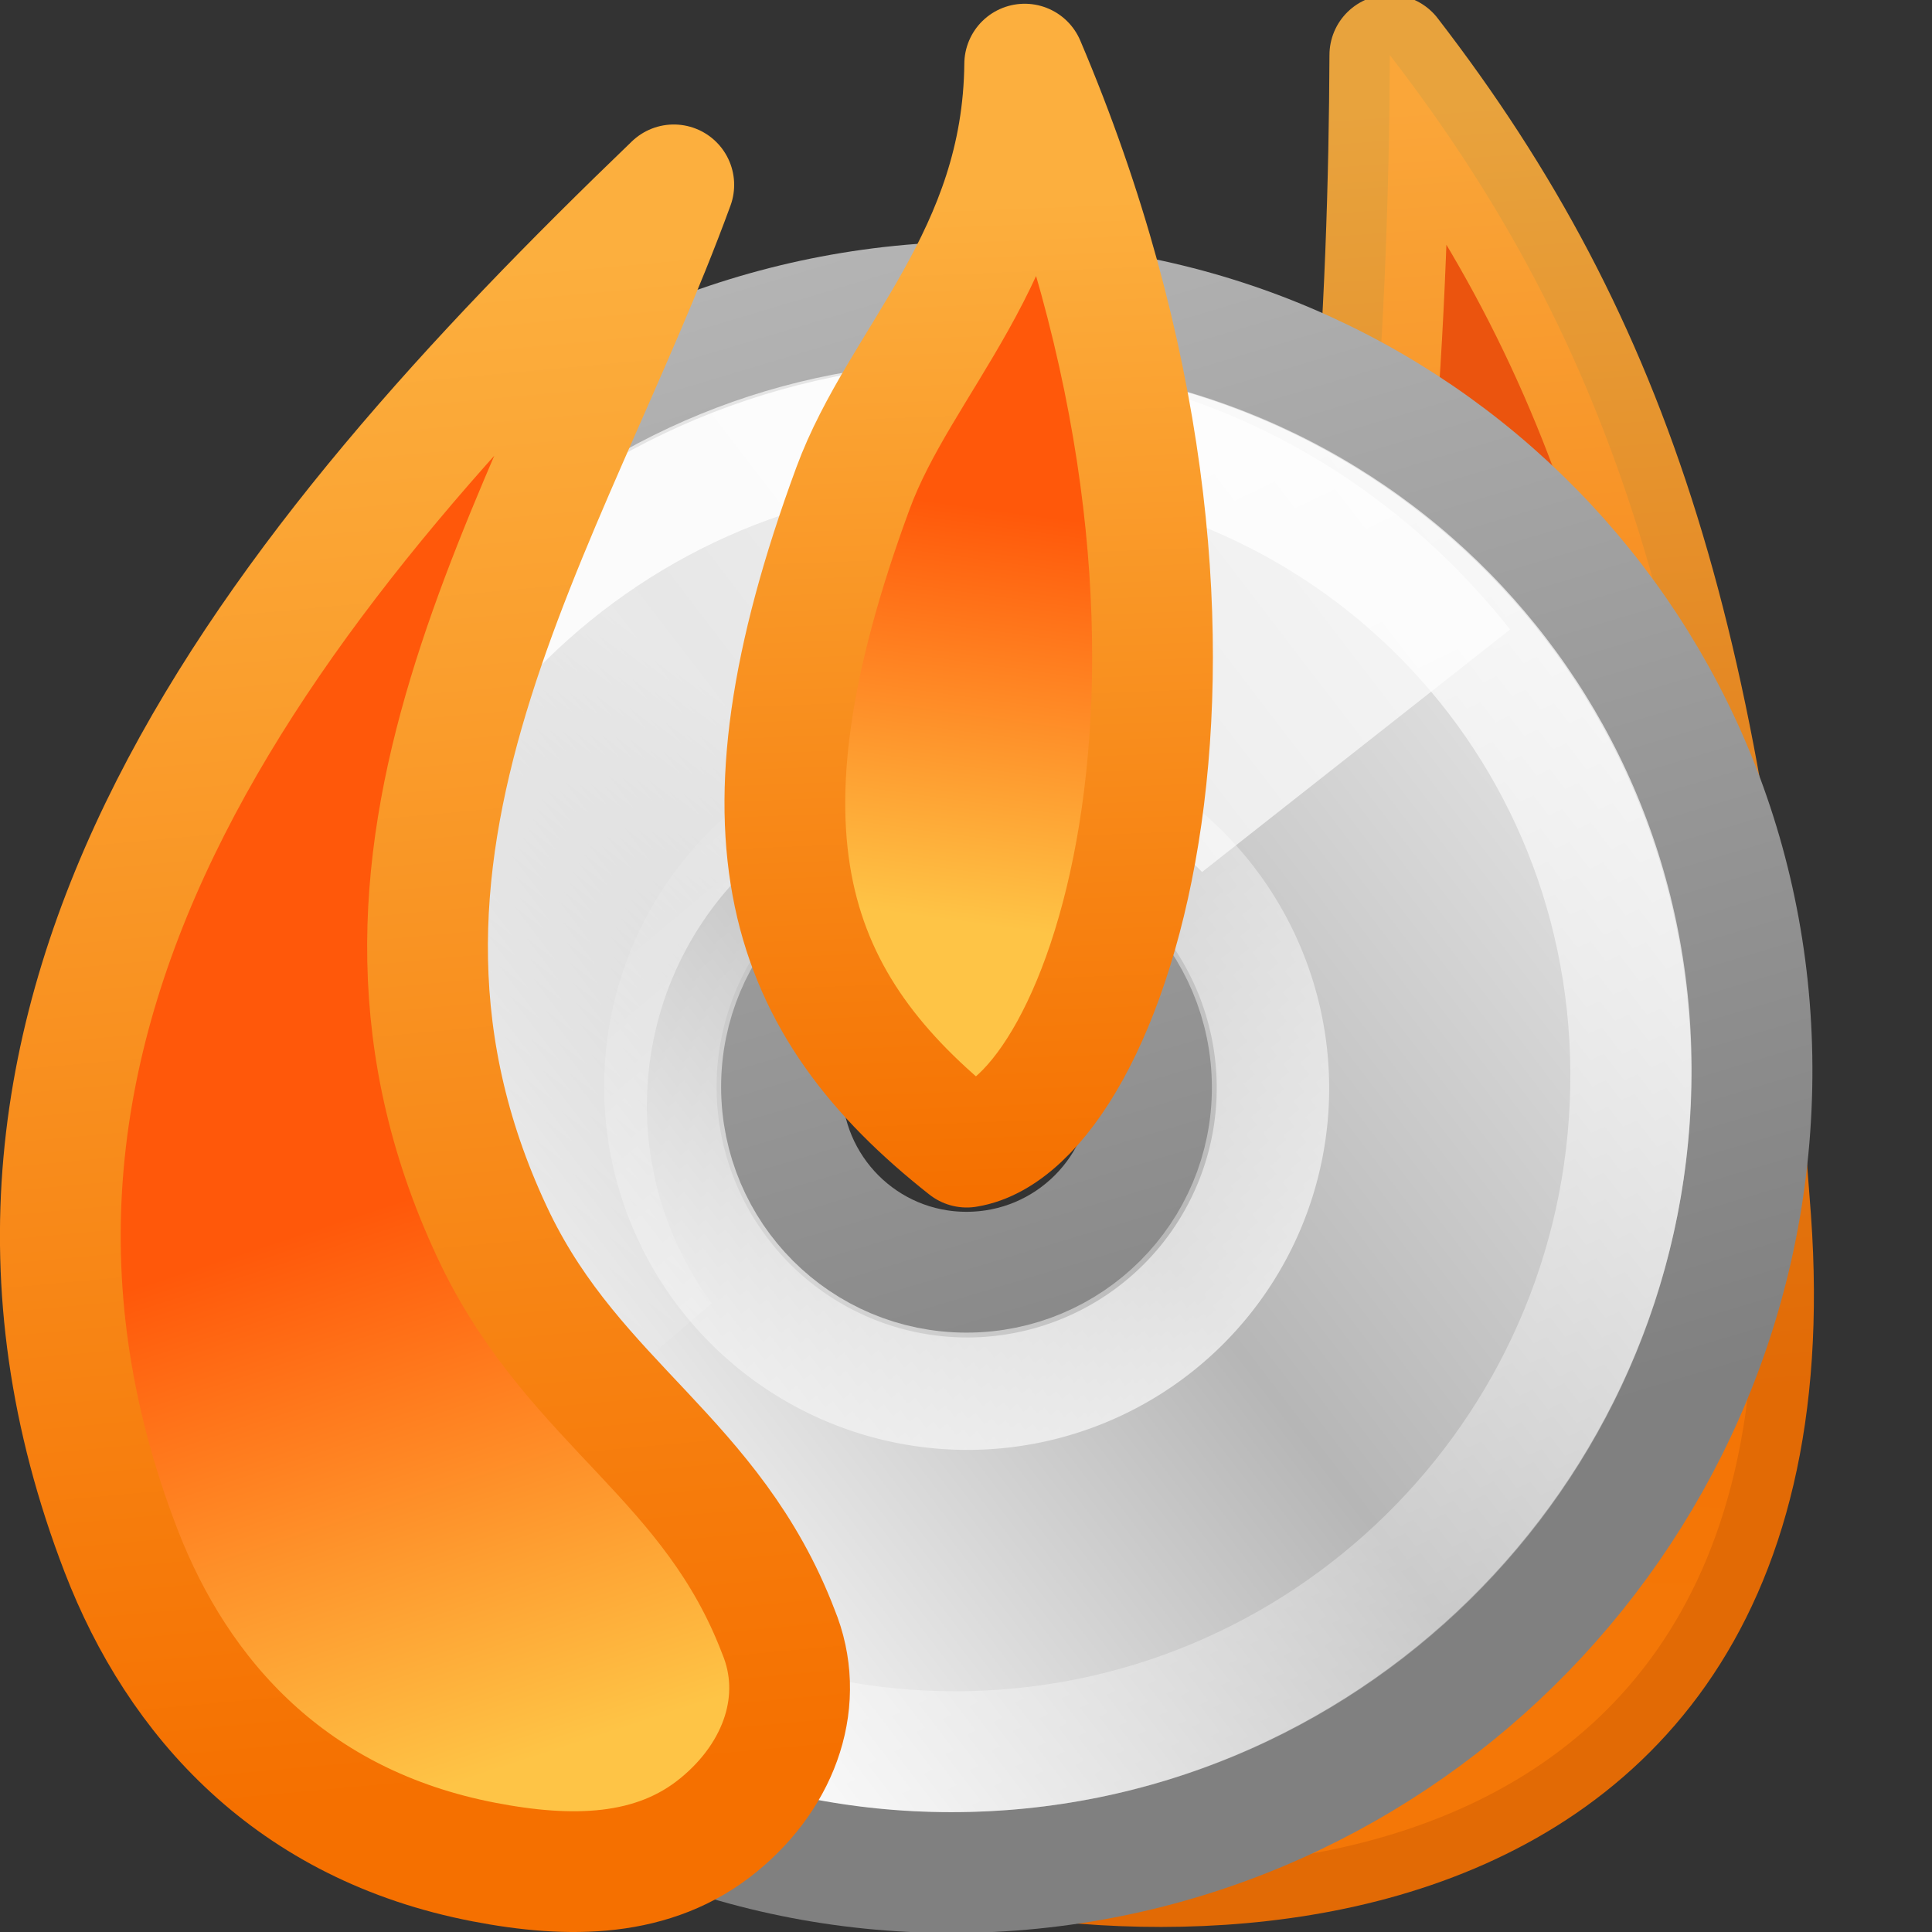 <?xml version="1.0" encoding="UTF-8" standalone="no"?>
<!-- Created with Inkscape (http://www.inkscape.org/) -->
<svg
   xmlns:dc="http://purl.org/dc/elements/1.1/"
   xmlns:cc="http://web.resource.org/cc/"
   xmlns:rdf="http://www.w3.org/1999/02/22-rdf-syntax-ns#"
   xmlns:svg="http://www.w3.org/2000/svg"
   xmlns="http://www.w3.org/2000/svg"
   xmlns:xlink="http://www.w3.org/1999/xlink"
   xmlns:sodipodi="http://sodipodi.sourceforge.net/DTD/sodipodi-0.dtd"
   xmlns:inkscape="http://www.inkscape.org/namespaces/inkscape"
   id="svg1975"
   sodipodi:version="0.32"
   inkscape:version="0.45"
   width="16"
   height="16"
   version="1.0"
   sodipodi:docbase="/home/ulisse/Desktop/Parrillada/16x16"
   sodipodi:docname="parrillada.svg"
   inkscape:output_extension="org.inkscape.output.svg.inkscape"
   sodipodi:modified="true">
  <rect width="100%" height="100%" fill="#333333" stroke="none"/>
  <defs
     id="defs1978">
    <linearGradient
       inkscape:collect="always"
       id="linearGradient2225">
      <stop
         style="stop-color:#fcaf3e;stop-opacity:1"
         offset="0"
         id="stop2227" />
      <stop
         style="stop-color:#f57000;stop-opacity:1"
         offset="1"
         id="stop2229" />
    </linearGradient>
    <linearGradient
       inkscape:collect="always"
       id="linearGradient3177">
      <stop
         style="stop-color:#808080;stop-opacity:1;"
         offset="0"
         id="stop3179" />
      <stop
         style="stop-color:#b5b5b5;stop-opacity:1"
         offset="1"
         id="stop3181" />
    </linearGradient>
    <linearGradient
       id="linearGradient4212">
      <stop
         id="stop4214"
         offset="0"
         style="stop-color:#ff580a;stop-opacity:1;" />
      <stop
         id="stop4216"
         offset="1"
         style="stop-color:#fec446;stop-opacity:1" />
    </linearGradient>
    <linearGradient
       y2="34.307"
       x2="32.511"
       y1="11.188"
       x1="14.997"
       gradientUnits="userSpaceOnUse"
       id="aigrd1">
      <stop
         id="stop3034"
         style="stop-color:#EBEBEB"
         offset="0" />
      <stop
         id="stop3036"
         style="stop-color:#FFFFFF"
         offset="0.5" />
      <stop
         id="stop3038"
         style="stop-color:#EBEBEB"
         offset="1" />
    </linearGradient>
    <linearGradient
       y2="14.203"
       x2="35.391"
       y1="32.416"
       x1="12.274"
       gradientUnits="userSpaceOnUse"
       id="aigrd2">
      <stop
         id="stop3043"
         style="stop-color:#FBFBFB"
         offset="0" />
      <stop
         id="stop3045"
         style="stop-color:#B6B6B6"
         offset="0.5" />
      <stop
         id="stop3047"
         style="stop-color:#E4E4E4"
         offset="1" />
    </linearGradient>
    <linearGradient
       id="linearGradient6036"
       inkscape:collect="always">
      <stop
         id="stop6038"
         offset="0"
         style="stop-color:#ffffff;stop-opacity:1;" />
      <stop
         id="stop6040"
         offset="1"
         style="stop-color:#ffffff;stop-opacity:0;" />
    </linearGradient>
    <linearGradient
       id="linearGradient6028"
       inkscape:collect="always">
      <stop
         id="stop6030"
         offset="0"
         style="stop-color:#ffffff;stop-opacity:1;" />
      <stop
         id="stop6032"
         offset="1"
         style="stop-color:#ffffff;stop-opacity:0;" />
    </linearGradient>
    <linearGradient
       id="linearGradient4409"
       inkscape:collect="always">
      <stop
         id="stop4411"
         offset="0"
         style="stop-color:#ffffff;stop-opacity:1;" />
      <stop
         id="stop4413"
         offset="1"
         style="stop-color:#ffffff;stop-opacity:0;" />
    </linearGradient>
    <linearGradient
       inkscape:collect="always"
       xlink:href="#aigrd1"
       id="linearGradient3276"
       gradientUnits="userSpaceOnUse"
       gradientTransform="matrix(1.19,0,0,1.19,-4.309,-3.833)"
       x1="14.997"
       y1="11.188"
       x2="32.511"
       y2="34.307" />
    <linearGradient
       inkscape:collect="always"
       xlink:href="#linearGradient6028"
       id="linearGradient3284"
       gradientUnits="userSpaceOnUse"
       x1="28.703"
       y1="31.495"
       x2="17.743"
       y2="18.367" />
    <linearGradient
       inkscape:collect="always"
       xlink:href="#linearGradient4212"
       id="linearGradient3303"
       x1="9.1"
       y1="29.549"
       x2="14.417"
       y2="43.818"
       gradientUnits="userSpaceOnUse"
       gradientTransform="matrix(0.35,0,0,0.307,-0.276,0.999)" />
    <linearGradient
       inkscape:collect="always"
       xlink:href="#linearGradient4212"
       id="linearGradient3341"
       x1="24.263"
       y1="13.677"
       x2="23.359"
       y2="23.209"
       gradientUnits="userSpaceOnUse"
       gradientTransform="matrix(0.249,0,0,0.36,1.975,-0.738)" />
    <linearGradient
       inkscape:collect="always"
       xlink:href="#linearGradient2225"
       id="linearGradient3355"
       x1="13.956"
       y1="3.759"
       x2="18.201"
       y2="44.326"
       gradientUnits="userSpaceOnUse"
       gradientTransform="matrix(0.35,0,0,0.307,-0.276,0.999)" />
    <linearGradient
       inkscape:collect="always"
       xlink:href="#linearGradient2225"
       id="linearGradient3363"
       x1="26.391"
       y1="6.663"
       x2="27.001"
       y2="29.433"
       gradientUnits="userSpaceOnUse"
       gradientTransform="matrix(0.249,0,0,0.36,1.975,-0.738)" />
    <linearGradient
       inkscape:collect="always"
       xlink:href="#linearGradient2225"
       id="linearGradient3391"
       x1="35.201"
       y1="2.102"
       x2="37.591"
       y2="33.675"
       gradientUnits="userSpaceOnUse"
       gradientTransform="matrix(0.363,0,0,0.34,-2.02,0.31)" />
    <linearGradient
       inkscape:collect="always"
       xlink:href="#linearGradient4212"
       id="linearGradient3401"
       x1="39.678"
       y1="19.77"
       x2="38.935"
       y2="38.003"
       gradientUnits="userSpaceOnUse"
       gradientTransform="matrix(0.363,0,0,0.34,-2.02,0.31)" />
    <linearGradient
       inkscape:collect="always"
       xlink:href="#aigrd2"
       id="linearGradient4363"
       gradientUnits="userSpaceOnUse"
       gradientTransform="matrix(0.371,0,-7.7699762e-3,0.371,-0.731,-0.492)"
       x1="12.274"
       y1="32.416"
       x2="35.391"
       y2="14.203" />
    <linearGradient
       inkscape:collect="always"
       xlink:href="#linearGradient4409"
       id="linearGradient4365"
       gradientUnits="userSpaceOnUse"
       gradientTransform="matrix(0.944,0,-3.6829984e-2,-0.971,2.404,44.091)"
       x1="25.986"
       y1="24.92"
       x2="15.889"
       y2="11.67" />
    <linearGradient
       inkscape:collect="always"
       xlink:href="#linearGradient6036"
       id="linearGradient4367"
       gradientUnits="userSpaceOnUse"
       gradientTransform="matrix(0.891,0,1.8041507e-3,0.891,2.534,1.397)"
       x1="16.449"
       y1="12.218"
       x2="39.323"
       y2="59.31" />
    <linearGradient
       inkscape:collect="always"
       xlink:href="#linearGradient3177"
       id="linearGradient3183"
       x1="9.616"
       y1="12.801"
       x2="6.384"
       y2="2"
       gradientUnits="userSpaceOnUse" />
  </defs>
  <sodipodi:namedview
     inkscape:window-height="931"
     inkscape:window-width="1280"
     inkscape:pageshadow="2"
     inkscape:pageopacity="0.0"
     guidetolerance="10.0"
     gridtolerance="10.0"
     objecttolerance="10.0"
     borderopacity="0.4"
     bordercolor="#666666"
     pagecolor="#ffffff"
     id="base"
     inkscape:zoom="22.627417"
     inkscape:cx="13.861783"
     inkscape:cy="7.0766567"
     inkscape:window-x="0"
     inkscape:window-y="23"
     inkscape:current-layer="svg1975"
     width="16px"
     height="16px"
     inkscape:showpageshadow="false"
     borderlayer="true"
     showgrid="false"
     gridspacingx="0.5px"
     gridspacingy="0.5px"
     gridempspacing="2"
     showguides="true"
     inkscape:guide-bbox="true" />
  <path
     style="opacity:0.9;fill:url(#linearGradient3401);fill-opacity:1.0;fill-rule:nonzero;stroke:url(#linearGradient3391);stroke-width:1;stroke-linecap:round;stroke-linejoin:round;stroke-miterlimit:4;stroke-dasharray:none;stroke-opacity:1"
     d="M 7,14.971 C 8.407,15.702 14.959,16.512 14.499,10.1 C 14.161,5.393 13.374,2.873 11.51,0.456 C 11.493,4.529 10.993,11.469 7,14.971 z "
     id="path1066"
     sodipodi:nodetypes="cscc" />
  <g
     inkscape:label="Layer 1"
     id="layer1"
     transform="matrix(0.312,0,-6.5267785e-3,0.312,0.587,1.619)">
    <path
       style="fill:url(#linearGradient3276);fill-rule:nonzero;stroke:none;stroke-miterlimit:4"
       d="M 24.262,2.833 C 12.715,2.833 3.429,12.119 3.429,23.667 C 3.429,35.214 12.715,44.5 24.262,44.5 C 35.81,44.5 45.096,35.214 45.096,23.667 C 45.096,12.119 35.81,2.833 24.262,2.833 L 24.262,2.833 z M 24.262,28.667 C 21.524,28.667 19.262,26.405 19.262,23.667 C 19.262,20.929 21.524,18.667 24.262,18.667 C 27.001,18.667 29.262,20.929 29.262,23.667 C 29.262,26.405 27.001,28.667 24.262,28.667 z "
       id="path3040"
       inkscape:r_cx="true"
       inkscape:r_cy="true" />
    <path
       style="fill:url(#linearGradient4363);fill-rule:nonzero;stroke:url(#linearGradient3183);stroke-width:1;stroke-miterlimit:4;stroke-opacity:1"
       d="M 8.125 2.5 C 4.524 2.5 1.575 5.399 1.5 9 C 1.425 12.601 4.274 15.5 7.875 15.5 C 11.476 15.5 14.425 12.601 14.5 9 C 14.575 5.399 11.726 2.5 8.125 2.5 z M 8 7.469 C 8.847 7.469 9.529 8.153 9.531 9 C 9.533 9.847 8.847 10.531 8 10.531 C 7.153 10.531 6.471 9.847 6.469 9 C 6.467 8.153 7.153 7.469 8 7.469 z "
       transform="matrix(3.207,0,6.7113801e-2,3.207,-1.992,-5.193)"
       id="path3049" />
    <path
       style="fill:url(#linearGradient4365);fill-opacity:1;fill-rule:nonzero;stroke:none;stroke-miterlimit:4;stroke-opacity:1;opacity:0.67"
       d="M 23.127,4.432 C 12.97,4.826 4.992,13.406 5.034,23.954 C 5.052,28.736 6.722,33.114 9.491,36.496 L 17.626,29.407 C 16.527,27.954 15.836,26.123 15.795,24.172 C 15.694,19.356 19.468,15.447 24.218,15.447 C 26.593,15.447 28.811,16.376 30.402,17.956 L 38.442,11.521 C 34.956,7.226 29.762,4.432 23.88,4.432 C 23.634,4.432 23.37,4.423 23.127,4.432 z "
       id="path3531" />
    <path
       sodipodi:nodetypes="cccccc"
       id="path5264"
       d="M 24.228,6.031 C 14.455,6.031 6.611,13.893 6.631,23.669 C 6.651,33.445 14.526,41.306 24.3,41.306 C 34.073,41.306 41.917,33.445 41.897,23.669 C 41.877,13.893 34.002,6.031 24.228,6.031 L 24.228,6.031 z "
       style="opacity:0.831;fill:none;fill-rule:nonzero;stroke:url(#linearGradient4367);stroke-width:3.207;stroke-miterlimit:4;stroke-opacity:1"
       inkscape:r_cx="true"
       inkscape:r_cy="true" />
    <path
       transform="matrix(1.333,0,3.0733904e-2,1.333,-8.895,-9.559)"
       d="M 30.406 24.931 A 6.099 6.099 0 1 1  18.208,24.931 A 6.099 6.099 0 1 1  30.406 24.931 z"
       sodipodi:ry="6.0987959"
       sodipodi:rx="6.0987959"
       sodipodi:cy="24.930641"
       sodipodi:cx="24.306795"
       id="path6026"
       style="opacity:0.672;color:#000000;fill:none;fill-opacity:0.316;fill-rule:nonzero;stroke:url(#linearGradient3284);stroke-width:2.239;stroke-linecap:butt;stroke-linejoin:miter;marker:none;marker-start:none;marker-mid:none;marker-end:none;stroke-miterlimit:4;stroke-dashoffset:0;stroke-opacity:1;visibility:visible;display:inline;overflow:visible"
       sodipodi:type="arc"
       inkscape:r_cx="true"
       inkscape:r_cy="true" />
  </g>
  <path
     style="opacity:1;fill:url(#linearGradient3341);fill-opacity:1.0;fill-rule:evenodd;stroke:url(#linearGradient3363);stroke-width:1;stroke-linecap:round;stroke-linejoin:round;stroke-miterlimit:4;stroke-dasharray:none;stroke-opacity:1"
     d="M 8.486,0.531 C 8.471,2.126 7.454,2.984 7.064,4.044 C 6.004,6.918 6.505,8.317 8.006,9.5 C 9.174,9.312 10.54,5.363 8.486,0.531 z "
     id="path1067"
     sodipodi:nodetypes="cscc" />
  <path
     style="opacity:1;fill:url(#linearGradient3303);fill-opacity:1;fill-rule:nonzero;stroke:url(#linearGradient3355);stroke-width:1;stroke-linecap:square;stroke-linejoin:round;stroke-miterlimit:4;stroke-dasharray:none;stroke-opacity:1"
     d="M 4.107,10.27 C 4.773,11.632 5.9,12.084 6.446,13.512 C 6.676,14.069 6.469,14.689 5.953,15.112 C 5.414,15.555 4.715,15.557 4.009,15.421 C 2.413,15.114 1.475,14.068 1.002,12.841 C -0.725,8.359 2.295,4.69 5.58,1.531 C 4.549,4.349 2.565,7.077 4.107,10.27 z "
     id="path1064"
     sodipodi:nodetypes="ccssscc" />
</svg>
